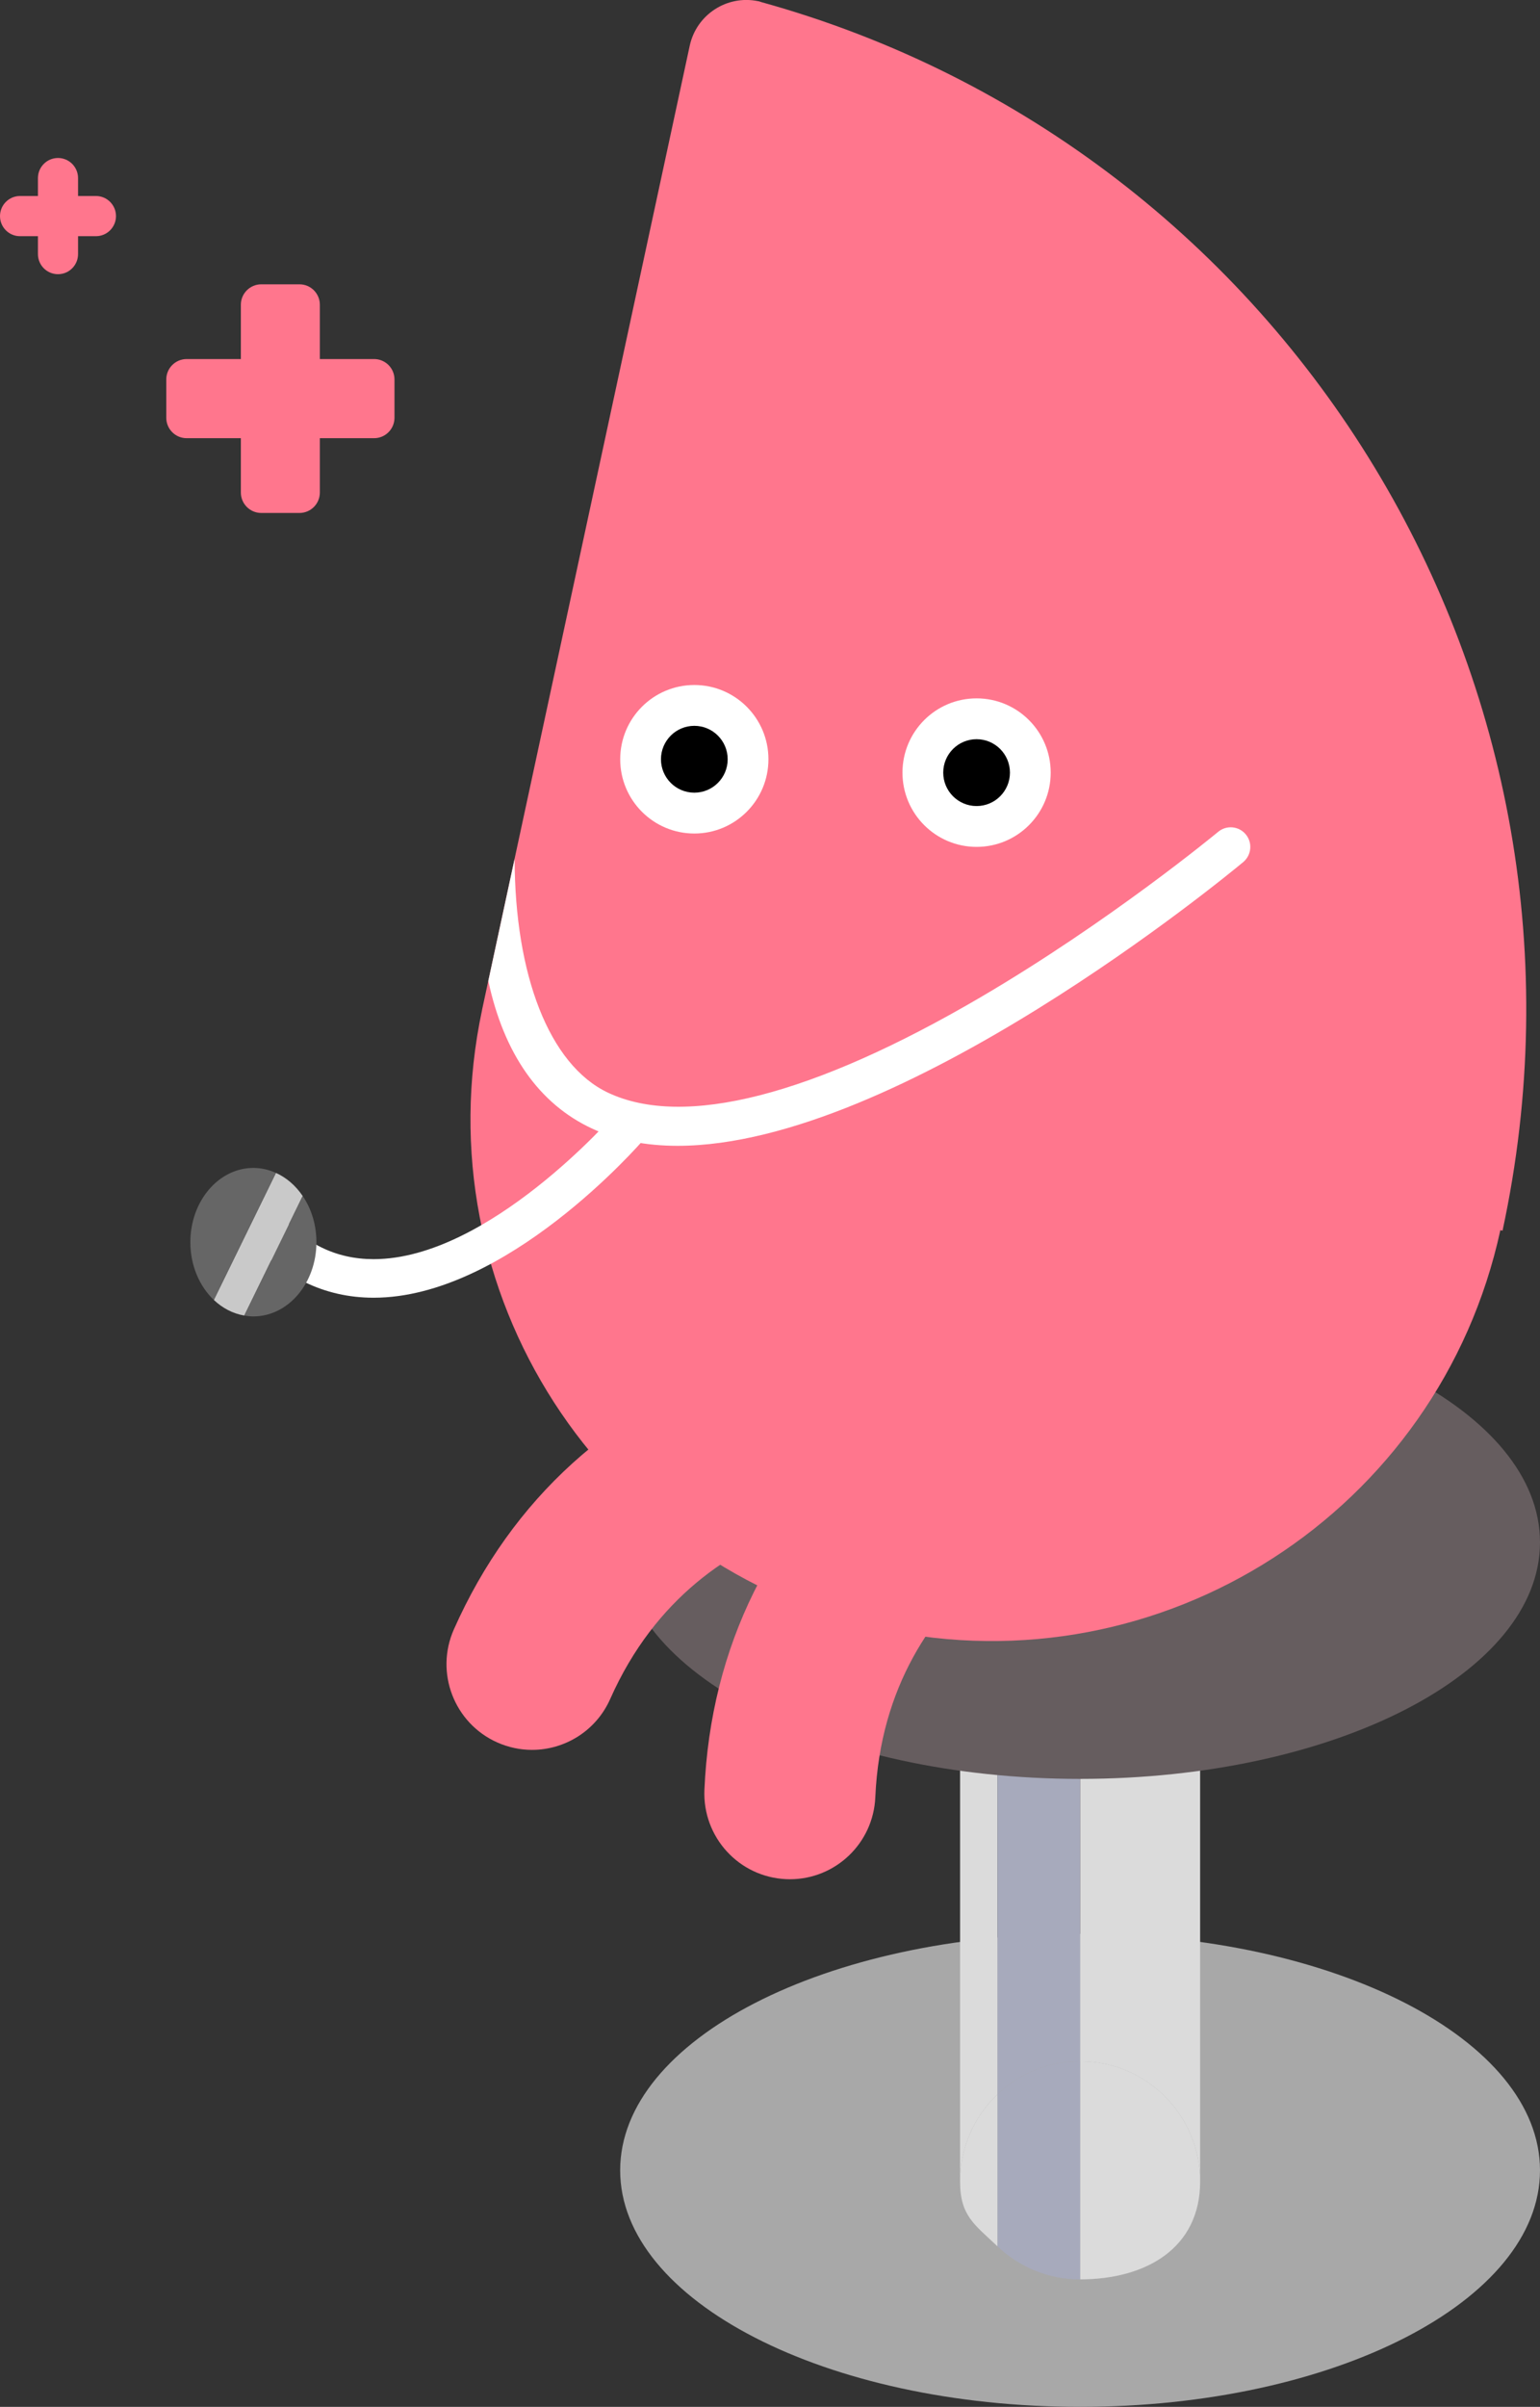 <svg width="329" height="514" viewBox="0 0 329 514" fill="none" xmlns="http://www.w3.org/2000/svg">
<rect x="0" y="0" width="329" height="514" fill="#333333" stroke="none"/>
<g clip-path="url(#clip0)">
<path d="M230.745 514C285.01 514 329 491.385 329 463.487C329 435.589 285.01 412.974 230.745 412.974C176.481 412.974 132.49 435.589 132.49 463.487C132.49 491.385 176.481 514 230.745 514Z" fill="#A8A8A8"/>
<path d="M213.111 447.246V361.218H205.107V465.878C205.107 458.539 208.186 451.932 213.111 447.246Z" fill="#DBDBDB"/>
<path d="M230.745 361.216V440.198C244.907 440.198 256.392 451.701 256.392 465.885V361.216H230.745Z" fill="#DBDBDB"/>
<path d="M230.744 440.189V361.207H213.102V447.235C217.706 442.879 223.91 440.189 230.744 440.189Z" fill="#A7AABC"/>
<path d="M230.745 440.189V486.776C244.907 486.776 256.392 480.06 256.392 465.876C256.392 451.692 244.916 440.189 230.745 440.189Z" fill="#DBDBDB"/>
<path d="M213.111 479.73V447.245C208.186 451.921 205.107 458.537 205.107 465.876C205.107 473.215 208.186 475.054 213.111 479.73Z" fill="#DBDBDB"/>
<path d="M213.111 447.244V479.729C217.707 484.094 223.911 486.785 230.754 486.785V440.197C223.911 440.188 217.707 442.879 213.111 447.244Z" fill="#A7AABC"/>
<path d="M230.745 379.893C285.01 379.893 329 357.277 329 329.379C329 301.482 285.01 278.866 230.745 278.866C176.481 278.866 132.49 301.482 132.49 329.379C132.49 357.277 176.481 379.893 230.745 379.893Z" fill="#665D5F"/>
<path d="M162.641 0.448C162.449 0.393 162.276 0.311 162.084 0.265C162.038 0.256 161.993 0.256 161.947 0.247C155.305 -1.117 148.781 3.12 147.347 9.782L102.979 215.688H102.988C90.17 275.782 128.333 334.952 188.333 347.928C248.333 360.895 307.466 322.754 320.531 262.714L320.997 262.815C346.068 146.488 275.725 31.781 162.641 0.448Z" fill="#FF768D"/>
<path d="M208.635 180.858C217.379 180.858 224.468 173.758 224.468 165C224.468 156.241 217.379 149.141 208.635 149.141C199.89 149.141 192.801 156.241 192.801 165C192.801 173.758 199.89 180.858 208.635 180.858Z" fill="white"/>
<path d="M208.634 172.137C212.57 172.137 215.761 168.941 215.761 164.999C215.761 161.057 212.57 157.861 208.634 157.861C204.698 157.861 201.508 161.057 201.508 164.999C201.508 168.941 204.698 172.137 208.634 172.137Z" fill="black"/>
<path d="M148.333 178.004C157.077 178.004 164.166 170.904 164.166 162.145C164.166 153.387 157.077 146.287 148.333 146.287C139.588 146.287 132.499 153.387 132.499 162.145C132.499 170.904 139.588 178.004 148.333 178.004Z" fill="white"/>
<path d="M148.333 169.282C152.268 169.282 155.459 166.087 155.459 162.145C155.459 158.203 152.268 155.007 148.333 155.007C144.397 155.007 141.206 158.203 141.206 162.145C141.206 166.087 144.397 169.282 148.333 169.282Z" fill="black"/>
<path d="M168.763 401.324C168.498 401.324 168.233 401.315 167.959 401.306C157.872 400.867 150.06 392.329 150.49 382.226C151.805 351.698 164.861 325.335 188.251 305.98C205.273 291.897 221.783 286.489 223.61 285.921L234.473 320.869L234.583 320.832C232.728 321.436 189.055 336.206 186.999 383.8C186.579 393.637 178.493 401.324 168.763 401.324Z" fill="#FF768D"/>
<path d="M113.66 373.697C111.175 373.697 108.663 373.185 106.241 372.114C97.023 368.005 92.865 357.189 96.968 347.955C109.366 320.036 131.157 300.297 160.001 290.872C180.997 284.008 198.329 285.043 200.239 285.18L197.562 321.683L197.671 321.692C195.725 321.573 149.686 319.295 130.362 362.826C127.338 369.652 120.659 373.697 113.66 373.697Z" fill="#FF768D"/>
<path d="M266.141 178.188C264.661 176.403 262.029 176.165 260.248 177.639C260.019 177.831 237.141 196.773 209.421 213.007C173.633 233.954 146.15 240.991 129.932 233.368C117.26 227.411 109.996 208.084 109.941 183.422L104.322 209.493C107.685 225.105 115.195 235.711 126.378 240.963C131.897 243.553 138.1 244.697 144.761 244.697C192.162 244.697 262.239 186.899 265.602 184.099C267.374 182.608 267.621 179.963 266.141 178.188Z" fill="white"/>
<path d="M79.826 277.137C79.799 277.137 79.771 277.137 79.744 277.137C69.283 277.11 60.21 272.69 52.791 264.005L59.041 258.652C64.915 265.534 71.686 268.883 79.762 268.901C79.781 268.901 79.808 268.901 79.835 268.901C104.376 268.901 131.183 238.117 131.457 237.806L137.679 243.187C136.473 244.578 108.086 277.137 79.826 277.137Z" fill="white"/>
<path d="M58.949 250.48L45.683 277.613C47.519 279.351 49.748 280.532 52.188 280.944L64.668 255.412C63.179 253.216 61.215 251.496 58.949 250.48Z" fill="#C9C9C9"/>
<path d="M54.134 249.419C46.697 249.419 40.667 256.52 40.667 265.278C40.667 270.265 42.622 274.712 45.683 277.613L58.94 250.48C57.451 249.803 55.834 249.419 54.134 249.419Z" fill="#666666"/>
<path d="M52.188 280.944C52.827 281.054 53.467 281.127 54.134 281.127C61.571 281.127 67.601 274.026 67.601 265.269C67.601 261.535 66.505 258.113 64.668 255.413L52.188 280.944Z" fill="#666666"/>
<path d="M35.523 89.213V81.041C35.523 78.634 37.469 76.676 39.882 76.676H79.918C82.321 76.676 84.276 78.625 84.276 81.041V89.213C84.276 91.619 82.33 93.578 79.918 93.578H39.873C37.469 93.578 35.523 91.628 35.523 89.213Z" fill="#FF768D"/>
<path d="M55.815 60.717H63.974C66.377 60.717 68.332 62.666 68.332 65.082V105.181C68.332 107.588 66.386 109.546 63.974 109.546H55.815C53.412 109.546 51.457 107.597 51.457 105.181V65.082C51.457 62.675 53.412 60.717 55.815 60.717Z" fill="#FF768D"/>
<path d="M0 46.148C0 43.778 1.919 41.856 4.285 41.856H20.493C22.86 41.856 24.779 43.778 24.779 46.148C24.779 48.518 22.86 50.44 20.493 50.44H4.285C1.919 50.449 0 48.528 0 46.148Z" fill="#FF768D"/>
<path d="M12.39 33.74C14.756 33.74 16.675 35.661 16.675 38.032V54.265C16.675 56.635 14.756 58.557 12.39 58.557C10.023 58.557 8.104 56.635 8.104 54.265V38.041C8.104 35.661 10.023 33.74 12.39 33.74Z" fill="#FF768D"/>
</g>
<defs>
<clipPath id="clip0">
<rect width="329" height="514" fill="white"/>
</clipPath>
</defs>
</svg>
